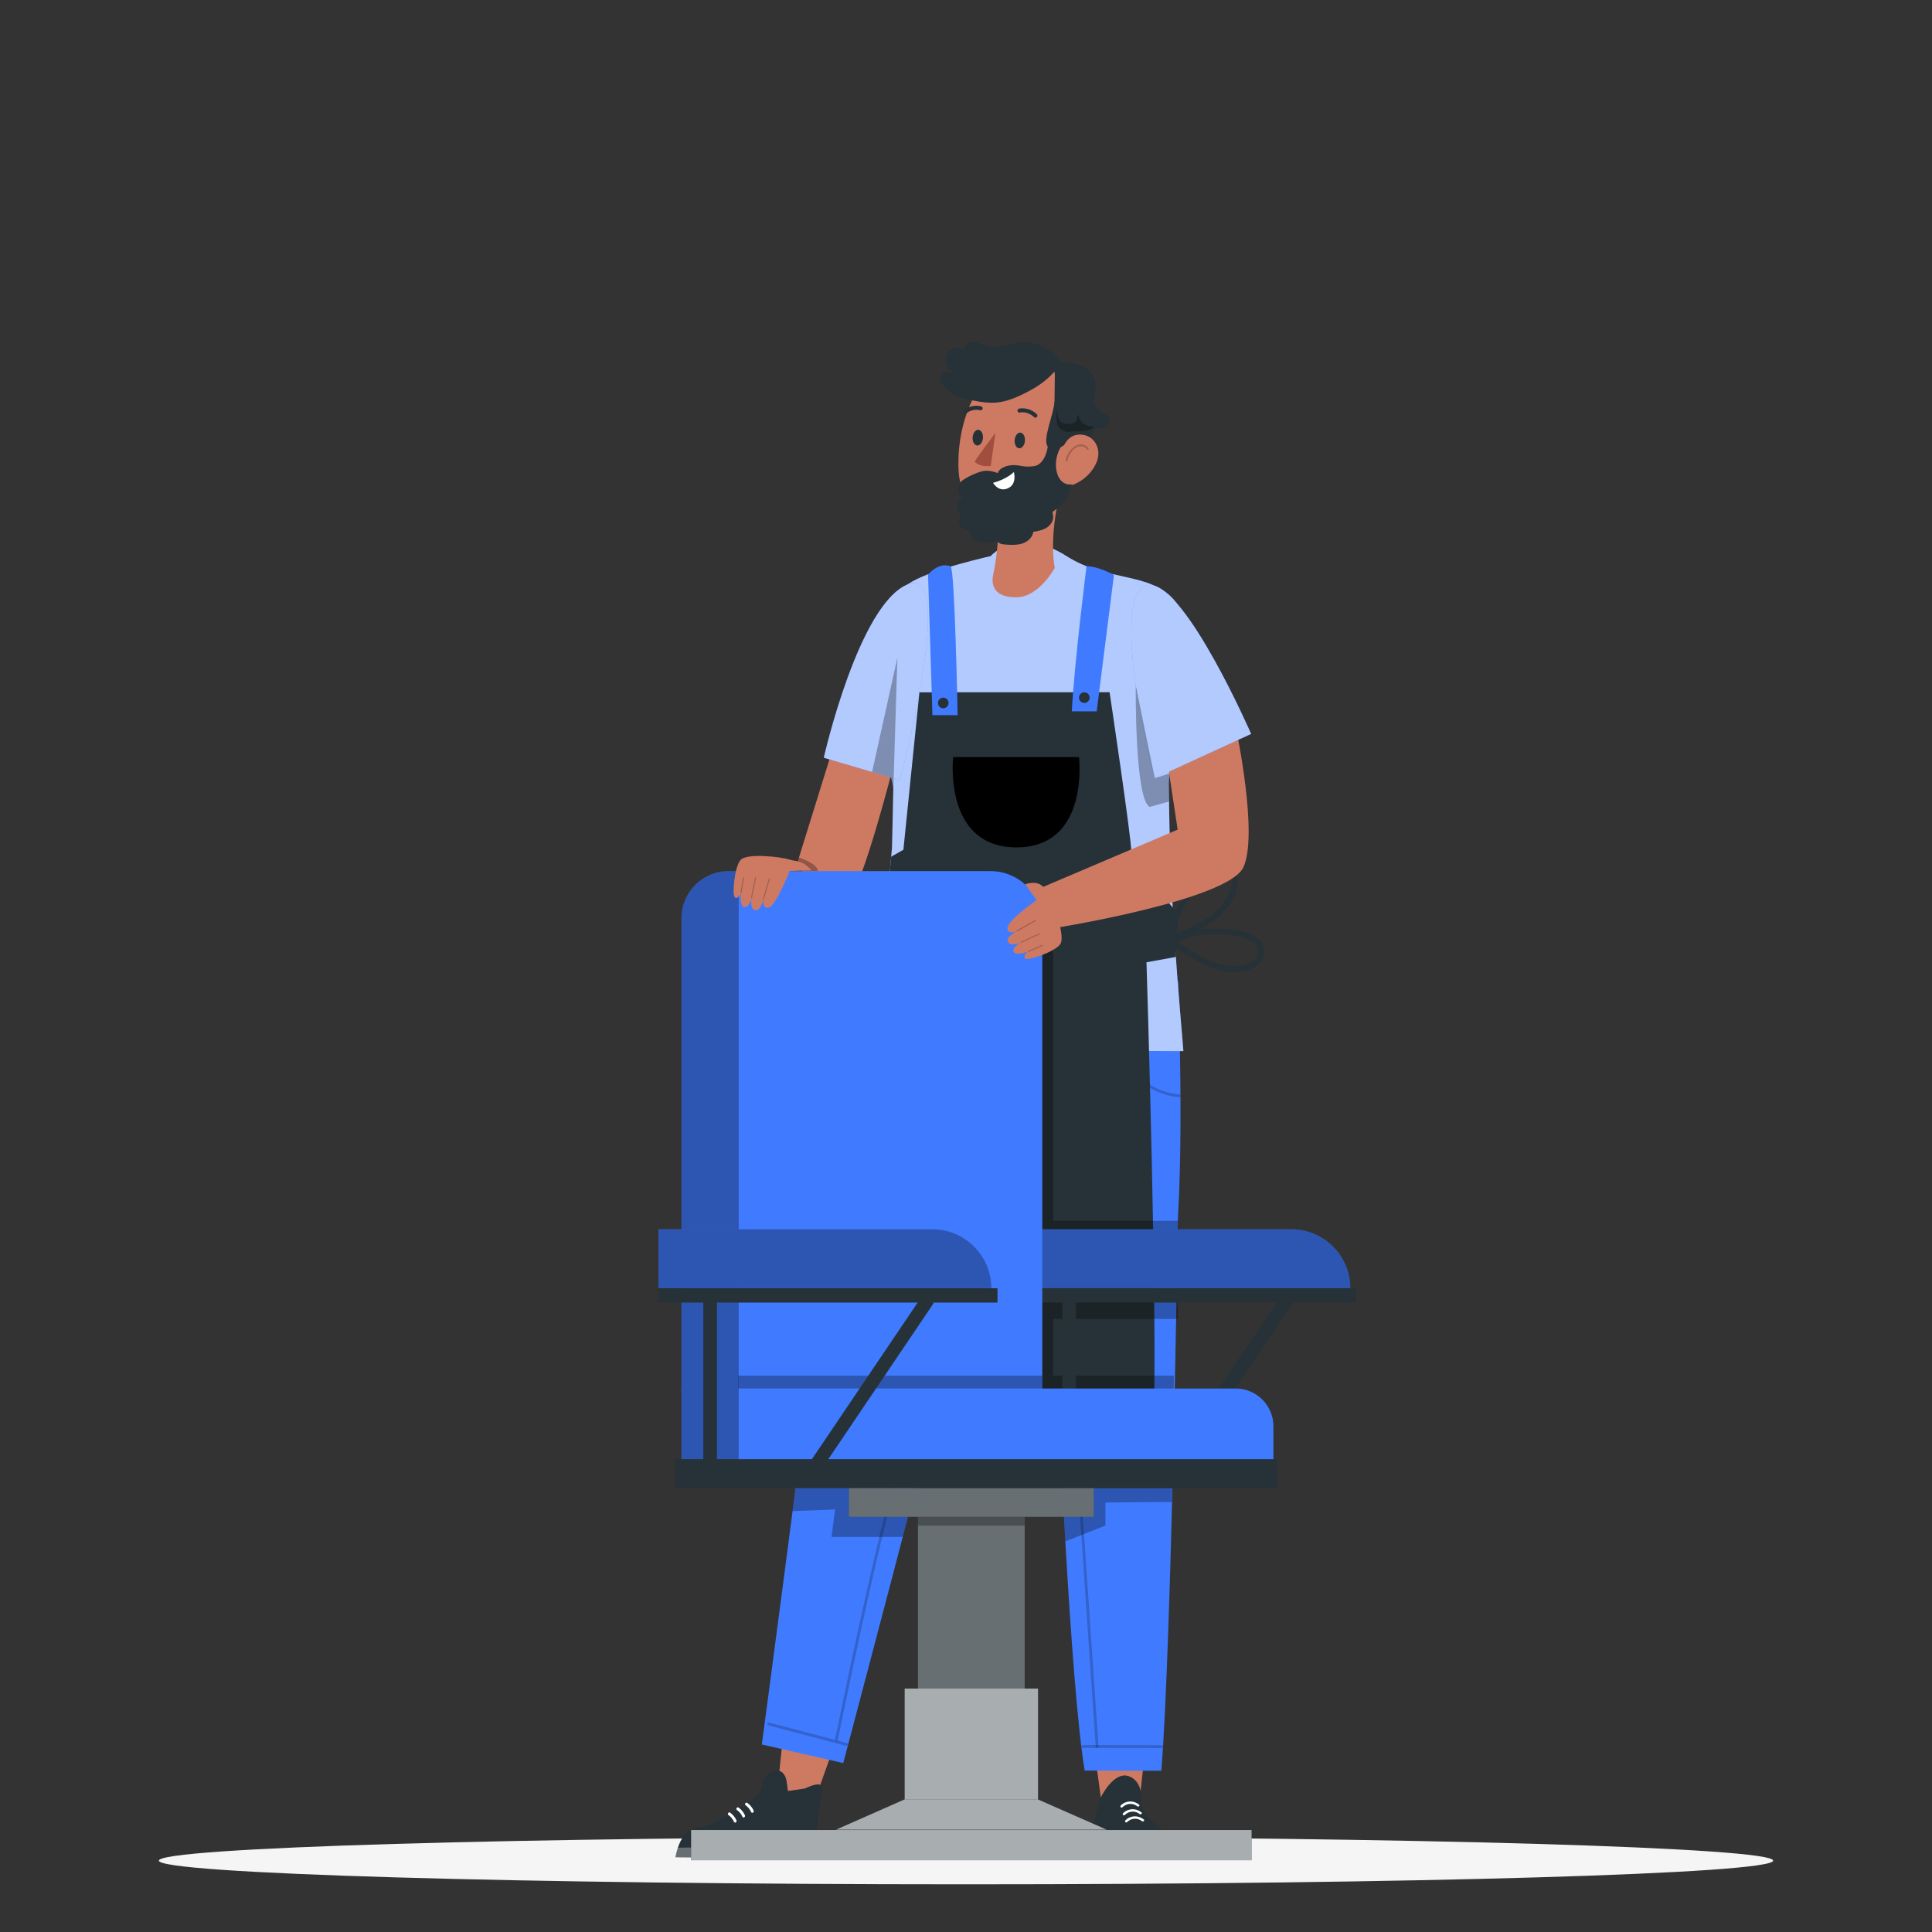 <svg xmlns="http://www.w3.org/2000/svg" viewBox="0 0 500 500"><rect x="0" y="0" width="500" height="500" fill="#333333" stroke="none"/><g id="freepik--Shadow--inject-2"><path d="M458.88,481.53c0,3.39-93.52,6.13-208.88,6.13s-208.88-2.75-208.88-6.13,93.52-6.13,208.88-6.13,208.88,2.75,208.88,6.13Z" style="fill:#f5f5f5;"></path></g><g id="freepik--Character--inject-2"><g><g><path d="M206.23,223.67l8.88-28.6,16.17,2.85s-8.08,31.84-11.73,34.86c-3.65,3.03-13.32-9.12-13.32-9.12Z" style="fill:#ce7a63;"></path><g><polygon points="219.19 442.55 209.56 469.55 200.83 466.62 203.84 438.11 219.19 442.55" style="fill:#ce7a63;"></polygon><g><path d="M210.5,480.92l-7.92-.06s-1.59-.9-2.54-.79c-.94,.11-4.2,.73-4.2,.73l-21.02-.16c.17-.91,.39-1.73,.63-2.45,.29-.88,.63-1.62,1.01-2.25,1.32-2.2,3.1-2.97,5.03-3.08,2.95-.17,12.26-6.52,12.26-6.52,0,0,3.37-1.19,3.58-4.91,.08-1.39,2.07-3.08,3.02-3.21,1.92-.27,2.98,1,3.25,3l.31,2.32,4.45-.68s4.53-2.33,4.3-.03c-.14,1.31-.94,7.13-1.45,11.76-.12,1.08-.23,2.1-.33,2.99h0c-.22,1.99-.37,3.35-.37,3.35Z" style="fill:#263238;"></path><g style="opacity:.4;"><path d="M210.5,480.92l-7.92-.06s-1.59-.9-2.54-.79c-.94,.11-4.2,.73-4.2,.73l-21.02-.16c.17-.91,.39-1.73,.63-2.45,.29-.88,.63-1.62,1.01-2.25,1.32-2.2,3.1-2.97,5.03-3.08,2.95-.17,12.26-6.52,12.26-6.52,0,0,3.37-1.19,3.58-4.91,.08-1.39,2.07-3.08,3.02-3.21,1.92-.27,2.98,1,3.25,3l.31,2.32,4.45-.68s4.53-2.33,4.3-.03c-.14,1.31-.94,7.13-1.45,11.76-.12,1.08-.23,2.1-.33,2.99h0c-.22,1.99-.37,3.35-.37,3.35Z" style="fill:#263238;"></path></g><g style="opacity:.3;"><path d="M174.82,480.64l21.02,.16s3.27-.62,4.2-.73c.94-.11,2.53,.79,2.53,.79l7.92,.06s.15-1.36,.37-3.35l-35.42,.62c-.24,.72-.46,1.53-.63,2.45Z" style="fill:#fff;"></path></g><path d="M188.5,469.16c.13-.13,.32-.14,.47-.04,.67,.47,1.24,1.14,1.62,1.97,.2,.44-.42,.85-.62,.41-.34-.74-.83-1.33-1.42-1.74-.2-.14-.23-.43-.06-.6h0Z" style="fill:#fff;"></path><path d="M190.69,467.85c.13-.13,.32-.14,.47-.04,.67,.47,1.24,1.14,1.62,1.97,.2,.44-.42,.85-.62,.41-.34-.74-.83-1.33-1.42-1.74-.2-.14-.23-.43-.06-.6h0Z" style="fill:#fff;"></path><path d="M192.94,466.63c.13-.13,.32-.14,.47-.04,.67,.47,1.24,1.14,1.62,1.97,.2,.44-.42,.85-.62,.41-.34-.74-.83-1.32-1.42-1.74-.2-.14-.23-.43-.06-.6h0Z" style="fill:#fff;"></path></g></g><g><path d="M305.05,243.86c3.15-2.21,7.19-2.15,10.87-1.98,2.07,.09,4.17,.29,6.16,.89,1.74,.53,3.94,1.83,3.65,3.98-.26,1.94-2.61,2.74-4.25,3.05-2.05,.4-4.17,.19-6.17-.36-3.93-1.07-7.31-3.47-10.58-5.8-.79-.56-1.54,.74-.76,1.3,5.6,4,13.38,8.99,20.45,5.47,2.87-1.43,3.75-4.71,1.48-7.14-2.36-2.54-6.77-2.74-9.99-2.88-3.94-.18-8.27-.17-11.63,2.18-.78,.55-.04,1.85,.76,1.3h0Z" style="fill:#263238;"></path><path d="M304.57,241.54c-.19-3.29,1.42-6.22,3.14-8.89,1.63-2.53,3.55-5.55,6.22-7.09,1.22-.7,2.95-1.01,4.09,.02,1.09,.98,.96,2.72,.63,4.01-.72,2.77-2.55,5.1-4.72,6.9-2.8,2.33-6.23,3.78-9.56,5.17-.88,.37-.49,1.82,.4,1.45,6.25-2.61,13.87-6.15,15.42-13.52,.31-1.47,.3-3.14-.57-4.43-.87-1.29-2.45-1.86-3.97-1.72-3.54,.33-6.12,3.92-7.99,6.59-2.36,3.36-4.85,7.24-4.6,11.52,.06,.96,1.56,.97,1.5,0h0Z" style="fill:#263238;"></path></g><g><polygon points="281.15 437.73 285.16 467.13 294.74 467.61 297.84 439.28 281.15 437.73" style="fill:#ce7a63;"></polygon><path d="M302.89,480.77h-21.43s-.47-.9,.07-3.3c.08-.37,.19-.78,.33-1.23,0-.02,.01-.04,.02-.07,.2-.66,.43-1.48,.67-2.36,.98-3.59,2.14-8.27,2.14-8.27,0,0,3.56-7.63,7.74-5.73,3.66,1.67,2.79,6.45,2.79,6.45,0,0,.36,2.81,3.13,5.29,1.72,1.53,3.42,2.71,4.24,4.62,.15,.36,.27,.73,.36,1.14,0,.05,.02,.1,.03,.15,.17,.92,.16,1.99-.09,3.3Z" style="fill:#263238;"></path><g style="opacity:.4;"><path d="M302.89,480.77h-21.43s-.47-.9,.07-3.3c.08-.37,.19-.78,.33-1.23,0-.02,.01-.04,.02-.07,.2-.66,.43-1.48,.67-2.36,.98-3.59,2.14-8.27,2.14-8.27,0,0,3.56-7.63,7.74-5.73,3.66,1.67,2.79,6.45,2.79,6.45,0,0,.36,2.81,3.13,5.29,1.72,1.53,3.42,2.71,4.24,4.62,.15,.36,.27,.73,.36,1.14,0,.05,.02,.1,.03,.15,.17,.92,.16,1.99-.09,3.3Z" style="fill:#263238;"></path></g><g style="opacity:.3;"><path d="M281.53,477.48c-.53,2.4-.07,3.3-.07,3.3h21.43c.25-1.3,.26-2.38,.09-3.3h-21.45Z" style="fill:#fff;"></path></g><path d="M294.35,467.48c-1.21-.94-2.79-.82-3.87,.24-.29,.28-.74-.16-.45-.45,1.35-1.32,3.28-1.39,4.76-.24,.32,.25-.13,.69-.45,.45h0Z" style="fill:#fff;"></path><path d="M294.96,469.48c-1.21-.94-2.79-.82-3.87,.24-.29,.28-.74-.16-.45-.45,1.35-1.32,3.28-1.39,4.76-.24,.32,.25-.13,.69-.45,.45h0Z" style="fill:#fff;"></path><path d="M295.56,471.32c-1.21-.94-2.79-.82-3.87,.24-.29,.28-.74-.16-.45-.45,1.35-1.32,3.28-1.39,4.76-.24,.32,.25-.13,.69-.45,.45h0Z" style="fill:#fff;"></path></g><g><path d="M229.44,256.36s-17.82,79.03-19.43,95.08c-1.61,16.05-12.85,100.03-12.85,100.03l21.07,4.81s23.96-90.37,25.69-99.06c1.73-8.68,23.39-71.29,23.39-71.29l-2.78-24.04-35.1-5.53Z" style="fill:#407BFF;"></path><g style="opacity:.2;"><path d="M241.86,263.57c-2.52,8.6-9.25,15.51-17.56,18.02-.45,.14-.26,.86,.19,.73,8.55-2.59,15.47-9.69,18.07-18.54,.14-.47-.56-.66-.7-.2h0Z"></path></g><g style="opacity:.2;"><path d="M262.41,287.36c-9.3,19.4-14.66,40.5-21.23,60.99-6.82,21.25-12.27,42.95-17.17,64.76-2.76,12.28-5.33,24.6-7.88,36.93-.1,.47,.6,.68,.7,.2,4.51-21.83,9.12-43.64,14.63-65.22,5.43-21.26,12.16-42.12,18.69-63.04,3.64-11.67,7.62-23.23,12.89-34.23,.21-.43-.42-.82-.63-.38h0Z"></path></g><g style="opacity:.2;"><path d="M198.87,446.53c6.72,1.77,13.44,3.53,20.15,5.3,.45,.12,.65-.61,.19-.73-6.72-1.77-13.44-3.53-20.15-5.3-.45-.12-.65,.61-.19,.73h0Z"></path></g><path d="M304.17,323.01c2.51-22.15,.74-69.11,.74-69.11l-44.5-2.22s6.32,45.45,11.81,68.82l31.95,2.51Z" style="fill:#407BFF;"></path><g style="opacity:.2;"><path d="M267.04,263.57c-.49,7.52-.97,15.06-1.46,22.58-.02,.49-.75,.49-.72,0,.26-3.86,.5-7.73,.75-11.6-1.79,1.43-3.88-.3-4.46-2.22-.96-3.11-.6-6.79,.15-9.9,.12-.47,.82-.27,.7,.19-.53,2.18-.75,4.42-.6,6.66,.07,1.14,.18,2.45,.69,3.49,.57,1.16,2.02,2.15,3.18,1.09,.13-.11,.27-.12,.39-.06,.22-3.41,.44-6.83,.67-10.24,.02-.49,.75-.49,.72,0Z"></path></g><g style="opacity:.2;"><path d="M288.34,264.85c-.1,9.97,7.29,18.32,16.84,19.11,.46,.04,.46-.7,0-.74-9.17-.75-16.23-8.82-16.13-18.37,0-.48-.71-.48-.71,0h0Z"></path></g><path d="M280.72,458.23l19.83,.04c2.62-31.79,4.3-143.44,4.3-143.44l-37.53-20.72s4.56,48.52,6.35,64.62c0,0,3.26,77.1,7.05,99.49Z" style="fill:#407BFF;"></path><g style="opacity:.2;"><path d="M270.42,288.37c2.44,21.21,4.4,42.48,6.1,63.76,1.7,21.23,3.15,42.47,4.58,63.72,.81,12.05,1.62,24.1,2.47,36.15,.03,.48,.76,.49,.73,0-1.5-21.35-2.88-42.7-4.38-64.05-1.49-21.23-3.1-42.45-5.06-63.64-1.11-11.99-2.33-23.98-3.71-35.94-.05-.48-.78-.48-.73,0h0Z"></path></g><g style="opacity:.2;"><path d="M280.22,452.35c6.81,.02,13.63,.03,20.44,.05,.47,0,.47-.75,0-.75-6.81-.02-13.63-.03-20.44-.05-.47,0-.47,.75,0,.75h0Z"></path></g><g style="opacity:.2;"><path d="M293.02,362.14c2.98,1.14,6.17,1.16,9.16,.05,.43-.16,.24-.88-.19-.72-2.88,1.07-5.91,1.05-8.78-.05-.43-.17-.62,.55-.19,.72h0Z"></path></g></g><path d="M306.26,272.02c-.74-9.86-3.67-38.34-3.75-69.28,0-.87,.09-1.72,.17-2.56,.76-8.59,2.65-15.06,4.03-20.76,1.53-6.32,2.41-11.7,.4-17.99-1.65-5.15-4.33-7.86-7.67-9.55-.3-.15-.6-.29-.91-.42-4.29-1.88-9.53-2.34-14.96-4.07-2.5-.8-5.03-1.86-7.54-3.46-12.73-8.11-19.64,0-19.64,0,0,0-2.02,.44-4.86,1.18-1.14,.3-2.42,.64-3.76,1.02-.27,.08-.55,.16-.82,.24-4.54,1.33-9.52,3.07-11.96,4.83-3.38,2.44-4.26,13.87-4.5,26,0,.3,0,.6-.02,.9-.02,1.04-.03,2.09-.04,3.13-.02,1.57-.03,3.14-.03,4.7h0v1.02c-.01,3.91,0,7.66-.06,10.95,0,.37-.01,.73-.02,1.09-.03,1.9,.96,3.86,.87,5.35-.04,.64-.28,14.47-.33,15.02-.57,5.85-3.36,39.05-5.17,47.14,23.27,5.31,46.2,5.43,80.57,5.53Z" style="fill:#407BFF;"></path><g style="opacity:.6;"><path d="M306.26,272.02c-.74-9.86-3.67-38.34-3.75-69.28,0-.87,.09-1.72,.17-2.56,.76-8.59,2.65-15.06,4.03-20.76,1.53-6.32,2.41-11.7,.4-17.99-1.65-5.15-4.33-7.86-7.67-9.55-.3-.15-.6-.29-.91-.42-4.29-1.88-9.53-2.34-14.96-4.07-2.5-.8-5.03-1.86-7.54-3.46-12.73-8.11-19.64,0-19.64,0,0,0-2.02,.44-4.86,1.18-1.14,.3-2.42,.64-3.76,1.02-.27,.08-.55,.16-.82,.24-4.54,1.33-9.52,3.07-11.96,4.83-3.38,2.44-4.26,13.87-4.5,26,0,.3,0,.6-.02,.9-.02,1.04-.03,2.09-.04,3.13-.02,1.57-.03,3.14-.03,4.7h0v1.02c-.01,3.91,0,7.66-.06,10.95,0,.37-.01,.73-.02,1.09-.03,1.9,.96,3.86,.87,5.35-.04,.64-.28,14.47-.33,15.02-.57,5.85-3.36,39.05-5.17,47.14,23.27,5.31,46.2,5.43,80.57,5.53Z" style="fill:#fff;"></path></g><path d="M232.88,201.89l-19.68-5.79s9.01-39.83,21.79-44.9c12.79-5.07-2.11,50.69-2.11,50.69Z" style="fill:#407BFF;"></path><path d="M232.88,201.89l-19.68-5.79s9.01-39.83,21.79-44.9c12.79-5.07-2.11,50.69-2.11,50.69Z" style="fill:#fff; opacity:.6;"></path><g><path d="M237.95,179.16l-4.15,40.75-3.16,1.8-1.57,17-23.96,130.14h93.35c1.33-22.05-1.75-119.81-1.75-119.81l7.64-1.4-.38-12.29s-11.39-12.48-11.2-14.93c.19-2.45-5.61-41.27-5.61-41.27l-49.21,.02Z" style="fill:#263238;"></path><path d="M281.19,146.53s-3.12,24.69-3.81,37.56h6.45l4.46-35.28s-3.93-2.27-7.11-2.27Z" style="fill:#407BFF;"></path><path d="M241.31,185.08l-1.13-36.33s2.56-3.36,5.83-2.21c1.1,.39,1.82,38.54,1.82,38.54h-6.51Z" style="fill:#407BFF;"></path><path d="M246.67,195.94s-2.64,23.36,16.38,23.36,16.19-23.36,16.19-23.36h-32.57Z"></path><path d="M245.49,181.93c0,.76-.62,1.38-1.38,1.38s-1.38-.62-1.38-1.38,.62-1.38,1.38-1.38,1.38,.62,1.38,1.38Z" style="fill:#263238;"></path><path d="M282,180.55c0,.76-.62,1.38-1.38,1.38s-1.38-.62-1.38-1.38,.62-1.38,1.38-1.38,1.38,.62,1.38,1.38Z" style="fill:#263238;"></path></g><g><path d="M272.98,147.01s-1.66-7.07,1.38-19.87c0-.01-.68-.28-.68-.29,.42-1.79,.88-3.45,1.31-4.89,0-.04,0-.06,0-.06l-16.75,11.51c.6,4.02-.47,11.89-1.17,15.22,0,0-1.89,6.07,6.06,5.95,5.81-.09,9.83-7.58,9.83-7.58Z" style="fill:#ce7a63;"></path><path d="M267.26,136.32c-2.08,2.38-5.68,3.71-8.99,3.78,.05-.29,.04-.74,.07-1.03,.06-.46,.05-1.17,.08-1.65,.03-.59,.04-1.24,0-1.86-.03-.24-.13-.21-.16-.45l-.06-.5,10.02-3.4c.81,.59,.7,3.18-.97,5.11Z"></path><path d="M280.82,111.74c2.4-10.76-6.94-20.66-18.1-18.07-11.32,2.63-15.38,18.51-14.6,28.64,.86,11.26,13.48,18.37,23.07,11.3,6.38-4.7,7.23-11.12,9.63-21.87h0Z" style="fill:#ce7a63;"></path><path d="M271.16,115.56c1.75,2.03,3.26-.03,7.41-2.24,.57-.3,1.2-.54,2.07-.57-.98,3.6-1.92,6.58-2.68,8.73-.23,.64-.47,1.23-.74,1.77,3.22-3.87,4.79-9.91,5.96-11.99,.24-.42,.42-.83,.57-1.22-.06-.15-.13-.29-.2-.43-.3-.61,1.45,.28,1.02-.24-.68-.82-1.51-1.52-2.44-2.13-2.99-1.98-6.35-2.86-9.2-3.33-.29,3.42-3.21,9.98-1.78,11.64Z" style="fill:#263238;"></path><path d="M283.82,119.56c-1.17,2.84-3.54,4.87-5.89,5.79-3.54,1.38-4.47-2.43-3.84-5.98,.57-3.2,1.86-7.04,5.58-6.9,3.66,.13,5.49,3.84,4.15,7.1Z" style="fill:#ce7a63;"></path><path d="M265.25,114.12c-.1,1.12-.77,1.97-1.51,1.9-.73-.07-1.25-1.04-1.15-2.16s.77-1.97,1.51-1.9c.73,.07,1.25,1.04,1.15,2.16Z" style="fill:#263238;"></path><path d="M254.38,113.39c-.1,1.12-.77,1.97-1.51,1.9-.73-.07-1.25-1.04-1.15-2.16,.1-1.12,.77-1.97,1.51-1.9,.73,.07,1.25,1.04,1.15,2.16Z" style="fill:#263238;"></path><path d="M257.61,112.04s-4.04,5.26-5.38,7.43c1.44,1.55,4.18,1.14,4.18,1.14l1.2-8.56Z" style="fill:#a24e3f;"></path><path d="M268.13,108.06c-.18,.05-.38,.02-.52-.12-1.69-1.57-3.45-1.22-3.64-1.17-.28,.07-.57-.11-.64-.39-.07-.28,.1-.57,.38-.63,.1-.02,2.47-.56,4.61,1.43,.21,.2,.23,.53,.03,.74-.06,.07-.14,.12-.23,.14Z" style="fill:#263238;"></path><path d="M276.02,119.39s-.03,0-.05,0c-.14-.03-.22-.16-.2-.3,.21-1.01,.68-1.96,1.36-2.73,.46-.52,1.22-1.18,2.21-1.33,.97-.15,1.95,.28,2.38,1.05,.07,.12,.02,.27-.1,.34-.12,.07-.27,.02-.34-.1-.32-.58-1.11-.92-1.86-.8-.85,.13-1.51,.71-1.91,1.17-.63,.71-1.06,1.58-1.24,2.5-.02,.12-.13,.2-.25,.2Z" style="opacity:.2;"></path><path d="M249.47,107.18c-.1-.03-.18-.09-.25-.17-.18-.23-.15-.56,.07-.74,2.24-1.85,4.55-1.12,4.66-1.1,.28,.09,.43,.39,.34,.66-.09,.28-.38,.43-.65,.34-.09-.03-1.88-.58-3.68,.91-.14,.12-.32,.15-.49,.1Z" style="fill:#263238;"></path><path d="M274.59,124.35c-.7-.75-1.06-1.77-1.22-2.79-.35-2.27,.23-4.67,1.59-6.52l-3.8,.52s-.53,4.66-3.61,5.09c-3.08,.44-4.03-.66-6.55-.14-2.52,.52-2.79,1.94-2.79,1.94,0,0-2.03-.91-3.82-.54-1.8,.37-5.23,2.05-5.86,2.95-.63,.9-1.08,3.44,.76,3.8h0c-.76,.12-1.7,1.96-1.64,2.72,.06,.76,.59,1.43,1.24,1.84-.78,.66-1,1.89-.5,2.79,.5,.89,1.67,1.34,2.64,1.01-.21,.77,.1,1.62,.66,2.19s1.32,.9,2.09,1.09c1.42,.34,2.95,.25,4.32-.26,.38,.7,1.32,.84,2.12,.89,1.46,.1,2.96,.18,4.35-.27,1.39-.45,2.66-1.57,2.85-3.02,1.26-.2,2.56-.45,3.61-1.17,1.05-.72,1.79-2.04,1.48-3.28-.06-.23-.15-.48-.05-.69,.07-.14,.2-.23,.33-.31,2.35-1.58,4.04-4.12,4.6-6.89-1,.27-2.09-.17-2.79-.93Z" style="fill:#263238;"></path><path d="M262.39,122.15s-1.75,1.85-5.4,2.81c0,0,1.32,2.33,3.61,1.51,2.77-1,1.79-4.32,1.79-4.32Z" style="fill:#fff;"></path><path d="M272.64,96.06c.06,.04,.12,.08,.17,.14,.18,.21,.18,.51,.18,.78-.03,2.56-.06,5.12-.09,7.68,0,.58,0,1.18,.21,1.71,.37,.9,1.3,1.42,2.17,1.85,2.04,.99,4.17,1.78,6.35,2.37,1.01,.27,2.05,.5,3.09,.36,.5-.07,.97-.22,1.42-.42,1.48-.68,1.31-2.8-.21-3.39h-.03c-1.15-.47-2.28-1.5-2.73-2.65-.51-1.3,.46-2.18,.4-4.56-.06-2.04-1.12-4.17-3.5-5.26-1.86-.85-4.12-.82-6.16-.99" style="fill:#263238;"></path><path d="M273.89,92.83c-2.45-3.03-6.54-4.66-10.4-4.15-2.31,.31-4.57,1.33-6.89,1.04-1.02-.12-1.99-.49-2.96-.81-.63-.21-1.29-.39-1.95-.37-.66,.03-1.35,.3-1.73,.84-.38,.55-.34,1.39,.18,1.8-.57-.48-1.17-.98-1.89-1.17-1.55-.4-3.22,.91-3.46,2.5-.24,1.58,.72,3.2,2.09,4.02-.76,.13-1.54-.39-2.29-.21-.71,.16-1.16,.93-1.16,1.66,0,.73,.37,1.41,.82,1.98,1.87,2.37,5.04,3.24,8.01,3.78,1.83,.34,3.7,.61,5.55,.45,2.45-.2,4.79-1.13,7-2.21,3.93-1.91,7.81-4.49,9.75-8.4l-.67-.77Z" style="fill:#263238;"></path><g style="opacity:.3;"><path d="M280.43,109.61c-.75-.57-1.26-1.45-1.37-2.39-.33,.58-.27,1.34-.68,1.86-.47,.61-1.36,.66-2.13,.61-.69-.05-1.45-.17-1.92-.68-.39-.42-.5-1.01-.61-1.58-.18-1-.32-1.36-.5-2.37,.22,1.15,.06,3.58,.41,4.7,.35,1.12,.95,1.36,2,1.87,.68,.33,1.79-.01,2.55,0,.98,.01,1.96-.05,2.92-.19,.81-.12,1.74-.4,1.99-1.18-.93,.15-1.92-.09-2.67-.66Z"></path></g></g><g><path d="M269.73,229.63l35.05-14.92-2.79-18.39,17.95-7.51s5.75,27.16,1.85,35.63c-3.91,8.47-48.02,15.6-48.02,15.6l-4.04-10.42Z" style="fill:#ce7a63;"></path><path d="M298.86,201.39l24.93-11.45s-16.77-38.45-26.2-38.55c-9.43-.1-2.8,35.44,1.27,50.01Z" style="fill:#407BFF;"></path><path d="M298.86,201.39l24.93-11.45s-16.77-38.45-26.2-38.55c-9.43-.1-2.8,35.44,1.27,50.01Z" style="fill:#fff; opacity:.6;"></path></g><polygon points="231.21 203.77 232.24 170.22 225.7 199.77 230.59 201.22 231.21 203.77" style="opacity:.3;"></polygon><path d="M293.93,177.4s-.3,29.61,3.62,31.43l5-1.4,.13-7.24-3.82,1.21-4.93-23.99Z" style="opacity:.3;"></path></g><path d="M206.77,221.92s4.99,1.62,4.85,3.52h-5.4v-2.3l.54-1.22Z" style="opacity:.3;"></path><polygon points="205.88 385.16 205.11 391.08 216.12 390.65 215.19 397.76 233.64 397.76 236.91 385.16 205.88 385.16" style="opacity:.3;"></polygon><path d="M272.56,241.07v74.88h32.29v25.4h-32.29v14.67h31.24l-.5,32.69-17.21,.14v5.96l-10.38,4.1-1.51-28.73s-13.97-.86-13.79-1.34,2.66-127.38,2.66-127.38l9.49-.39Z" style="opacity:.3;"></path><g><rect x="237.57" y="390.65" width="27.62" height="57.35" style="fill:#263238;"></rect><rect x="237.57" y="390.65" width="27.62" height="57.35" style="fill:#fff; opacity:.3;"></rect><g><path d="M263.32,318.13h70.89c8.42,0,15.25,6.84,15.25,15.25h-86.14v-15.25h0Z" style="fill:#407BFF;"></path><path d="M263.32,318.13h70.89c8.42,0,15.25,6.84,15.25,15.25h-86.14v-15.25h0Z" style="opacity:.3;"></path><rect x="263.32" y="333.39" width="87.74" height="3.71" style="fill:#263238;"></rect><rect x="274.93" y="335.81" width="3.52" height="43.74" style="fill:#263238;"></rect><rect x="315.67" y="331.42" width="3.52" height="56.08" transform="translate(255.52 -116.08) rotate(34.03)" style="fill:#263238;"></rect></g><path d="M176.37,359.35h143.43c5.39,0,9.76,4.37,9.76,9.76v10.77H176.37v-20.53h0Z" style="fill:#407BFF;"></path><path d="M188.54,225.44h67.77c7.41,0,13.43,6.02,13.43,13.43v121.6h-93.37v-122.85c0-6.72,5.45-12.17,12.17-12.17Z" style="fill:#407BFF;"></path><path d="M188.54,225.44h2.64v154.44h-14.81V237.62c0-6.72,5.45-12.17,12.17-12.17Z" style="opacity:.3;"></path><rect x="178.86" y="473.52" width="145.05" height="7.92" style="fill:#263238;"></rect><rect x="178.86" y="473.61" width="145.05" height="7.92" style="fill:#fff; opacity:.6;"></rect><rect x="234.13" y="437" width="34.51" height="34.51" style="fill:#263238;"></rect><rect x="234.13" y="437" width="34.51" height="34.51" style="fill:#fff; opacity:.6;"></rect><rect x="174.77" y="377.63" width="155.79" height="7.53" style="fill:#263238;"></rect><rect x="191.06" y="356.02" width="78.68" height="3.32" style="opacity:.3;"></rect><g><path d="M170.41,318.13h70.89c8.42,0,15.25,6.84,15.25,15.25h-86.14v-15.25h0Z" style="fill:#407BFF;"></path><path d="M170.41,318.13h70.89c8.42,0,15.25,6.84,15.25,15.25h-86.14v-15.25h0Z" style="opacity:.3;"></path><rect x="170.41" y="333.39" width="87.74" height="3.71" style="fill:#263238;"></rect><rect x="182.02" y="335.81" width="3.52" height="43.74" style="fill:#263238;"></rect><rect x="222.76" y="331.42" width="3.52" height="56.08" transform="translate(239.61 -64.09) rotate(34.03)" style="fill:#263238;"></rect></g><g><rect x="219.72" y="385.16" width="63.33" height="7.39" style="fill:#263238;"></rect><rect x="219.72" y="385.16" width="63.33" height="7.39" style="fill:#fff; opacity:.3;"></rect></g><polygon points="216.35 473.52 234.09 465.69 268.61 465.69 286.42 473.52 216.35 473.52" style="fill:#263238;"></polygon><rect x="237.57" y="392.55" width="27.62" height="2.27" style="opacity:.3;"></rect><polygon points="216.35 473.52 234.09 465.69 268.61 465.69 286.42 473.52 216.35 473.52" style="fill:#fff; opacity:.6;"></polygon></g><g><path d="M204.35,225.41s-3.44,8.81-5.33,9.42c-1.89,.61-1.41-2.18-1.41-2.18,0,0-.72,3.04-2.05,2.91-1.6-.16-1.08-3.08-1.08-3.08,0,0-.69,2.46-1.87,2.27-1.22-.2-.88-3.55-.88-3.55,0,0-.81,1.64-1.55,1.04-.74-.6-.14-7.71,1.44-9.64,1.58-1.92,10.68-.82,12.62-.17,1.94,.65,3.12-.03,5.83,2.83l-5.72,.15h0Z" style="fill:#ce7a63;"></path><path d="M197.46,232.62h0l1.5-5.26c.02-.07,.1-.11,.18-.09,.08,.02,.13,.1,.11,.17l-1.5,5.25c-.02,.07-.1,.11-.18,.09-.08-.02-.12-.09-.11-.15Z" style="opacity:.2;"></path><path d="M194.35,232.3h0l1.04-5.16c.01-.07,.09-.12,.17-.1,.08,.02,.12,.07,.12,.16l-1.04,5.15c-.01,.07-.09,.12-.17,.1-.08-.02-.13-.09-.12-.16Z" style="opacity:.2;"></path><path d="M191.62,231l.67-3.85c.01-.07,.09-.12,.17-.1,.08,.01,.14,.08,.13,.16l-.67,3.85c-.01,.07-.09,.12-.17,.1-.08-.01-.14-.08-.13-.16Z" style="opacity:.2;"></path></g><g><path d="M268.26,232.95s-7.38,5.15-7.53,7.14c-.15,1.98,2.45,.86,2.45,.86,0,0-2.79,1.42-2.35,2.68,.53,1.52,3.25,.33,3.25,.33,0,0-2.23,1.25-1.76,2.35,.49,1.14,3.65,.01,3.65,.01,0,0-1.4,1.18-.65,1.76,.76,.58,7.53-1.68,9.03-3.67s-1.72-10.57-2.81-12.3c-1.09-1.73-1.55-4.6-6.21-3.3l2.92,4.15h0Z" style="fill:#ce7a63;"></path><path d="M263.25,241.08h.01l4.74-2.71c.06-.04,.08-.13,.04-.2-.04-.07-.13-.1-.19-.07l-4.74,2.7c-.06,.04-.08,.13-.04,.2,.04,.07,.11,.1,.18,.07Z" style="opacity:.2;"></path><path d="M264.29,244.02h0l4.76-2.23c.07-.03,.09-.12,.06-.19-.03-.08-.1-.1-.18-.08l-4.76,2.23c-.07,.03-.09,.12-.06,.19,.03,.07,.11,.11,.18,.08Z" style="opacity:.2;"></path><path d="M266.21,246.37l3.59-1.56c.07-.03,.09-.11,.06-.19-.03-.08-.11-.11-.18-.09l-3.59,1.56c-.07,.03-.09,.11-.06,.19,.03,.08,.11,.11,.18,.09Z" style="opacity:.2;"></path></g></g></g></svg>
